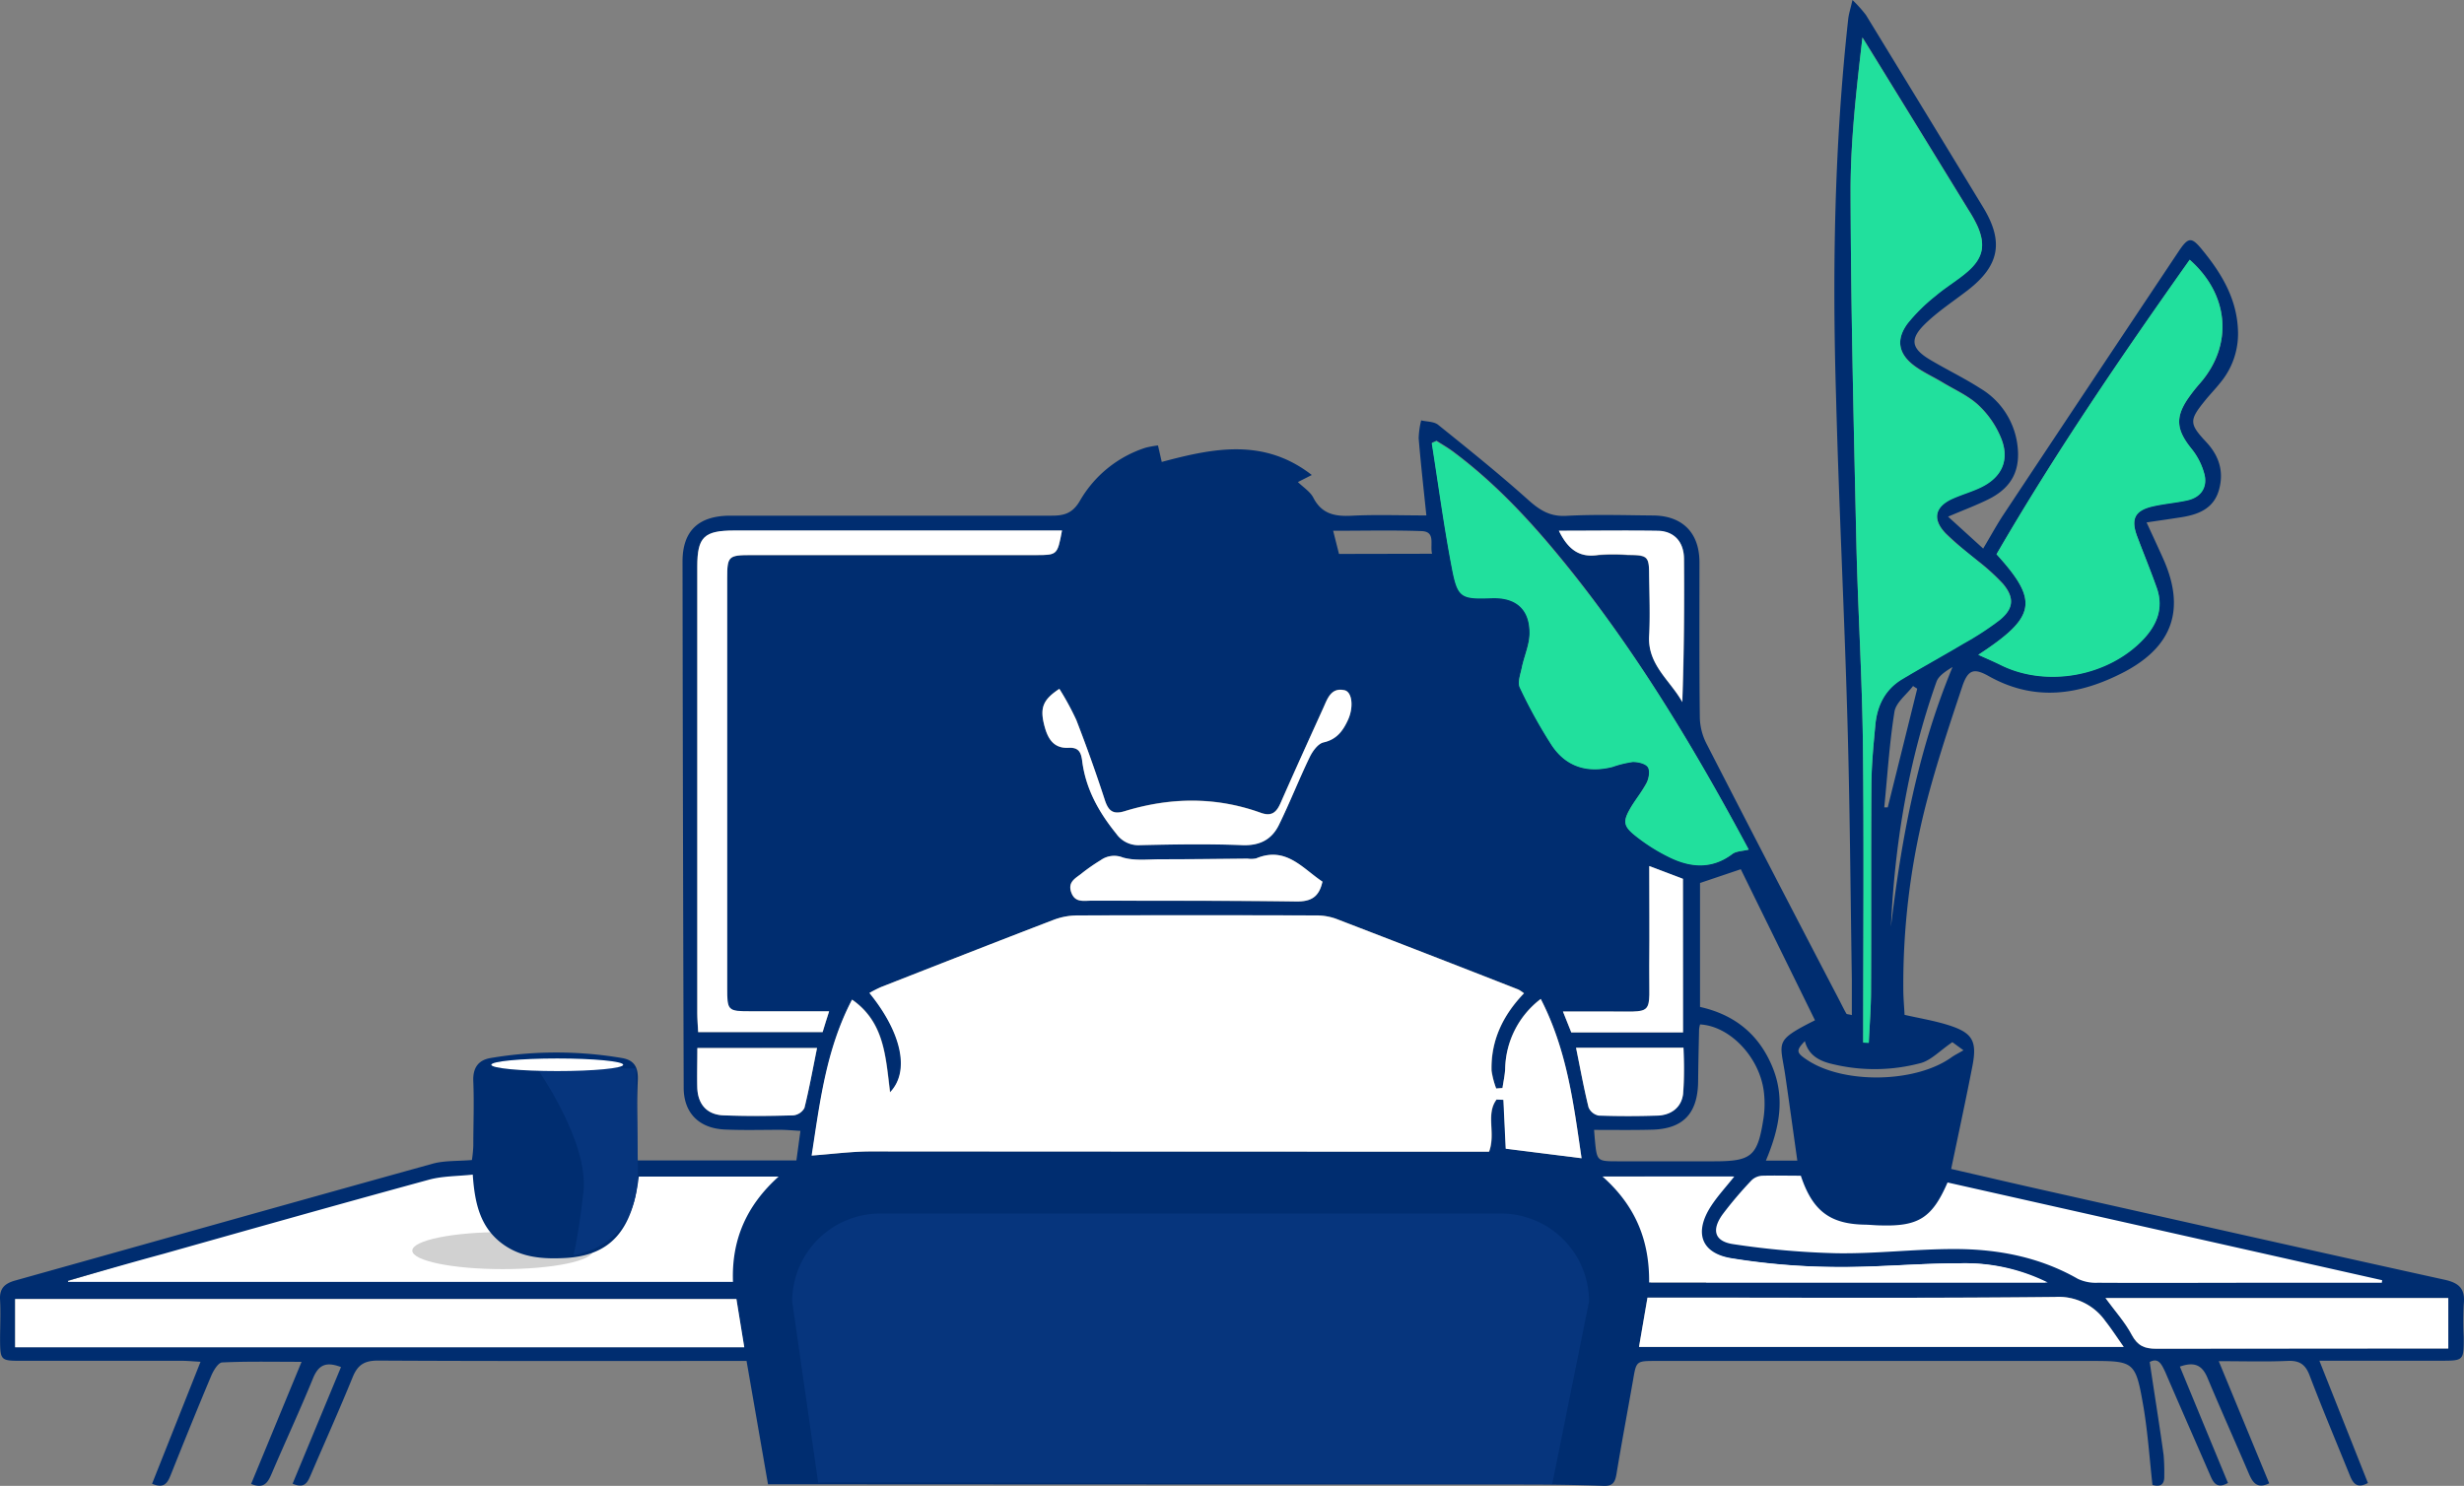 <svg xmlns="http://www.w3.org/2000/svg" width="531.863" height="320.795" viewBox="0 0 531.863 320.795">
  <rect x="0" y="0" width="531.863" height="320.795" fill="#808080" stroke="none"/>
  <g id="howitworks-image" transform="translate(-0.044)">
    <g id="Layer_1" data-name="Layer 1">
      <path id="Path_686" data-name="Path 686" d="M7.219,277.9l86.809-26.064h81.424L160.373,277.9Z" transform="translate(3)" fill="#fff"/>
      <ellipse id="Ellipse_20" data-name="Ellipse 20" cx="19.5" cy="4" rx="19.5" ry="4" transform="translate(89.044 266)" opacity="0.18"/>
      <path id="Path_684" data-name="Path 684" d="M175.451,277.9l-103.2-24.558L7.219,251.831,22.3,277.9Z" transform="translate(346.611)" fill="#fff"/>
      <path id="Path_645" data-name="Path 645" d="M464.07,294.05c1,6.84,2.09,13.46,3,20.1a44.625,44.625,0,0,1,.14,4.49c.07,1.91-.87,2.43-2.55,1.95-.62-5.58-1-11.18-1.91-16.68-1.76-10.12-1.91-10.09-11.87-10.09H357.55c-4.32,0-4.3,0-5,4.11-1.19,6.76-2.46,13.51-3.58,20.29-.29,1.74-.76,2.65-2.79,2.57-5.74-.21-11.49-.29-17.23-.29q-77.43,0-154.87-.05h-8.26l-4.63-26.63H157.4c-25.25,0-50.5.06-75.75-.08-3,0-4.42.95-5.51,3.65-2.87,7.05-6,14-9,21-.69,1.59-1.29,3.08-3.94,1.93l10.45-25.18c-3-1.13-4.74-.68-6,2.33-2.83,6.93-6,13.73-8.93,20.6-.79,1.83-1.58,3.51-4.47,2.3,3.55-8.58,7.08-17.14,10.89-26.36-6,0-11.58-.13-17.11.13-.86,0-1.91,1.74-2.39,2.88-3,7.13-5.9,14.3-8.77,21.48-.68,1.68-1.42,2.94-4,1.83L43.33,294c-1.63-.09-2.81-.21-4-.21H4.46c-4.24,0-4.37-.16-4.4-4.5,0-2.87.15-5.76,0-8.62-.17-2.51,1-3.57,3.22-4.2,30-8.4,60.05-16.88,90.1-25.22,2.58-.72,5.42-.54,8.53-.81a27.894,27.894,0,0,0,.3-3.05c0-4.63.19-9.26,0-13.87-.15-2.95,1.06-4.66,3.75-5.1a84.931,84.931,0,0,1,28.32,0c2.67.45,3.56,2,3.44,4.78-.25,5.7-.08,11.43-.08,17.33h34.31c.28-2,.54-4,.87-6.38-1.63-.09-3-.22-4.29-.23-4,0-8,.12-12-.06-5.59-.24-8.89-3.57-8.91-9q-.18-56.81-.25-113.61c0-6.7,3.5-9.92,10.37-9.92h69.37c2.74,0,4.47-.58,6-3.15a25.28,25.28,0,0,1,14.24-11.53,21.451,21.451,0,0,1,2.65-.48c.29,1.25.53,2.31.81,3.56,11-2.94,22-5.27,32.39,2.82l-3,1.52c1.17,1.15,2.65,2.06,3.33,3.38,1.85,3.58,4.72,4.08,8.35,3.89,5.22-.26,10.45-.06,16.05-.06-.6-5.8-1.21-11.22-1.66-16.64a18,18,0,0,1,.54-3.88c1.26.3,2.81.22,3.72,1,6.5,5.23,13,10.45,19.2,16,2.54,2.29,4.77,3.81,8.4,3.61,6.23-.34,12.5-.13,18.75-.08s9.95,3.65,10,10c0,11.25-.06,22.5.08,33.75a13.07,13.07,0,0,0,1.49,5.62q14.19,27.645,28.57,55.18c.52,1,1,2,1.57,3,.08.14.43.12,1.18.31v-7.76c-.29-18.61-.42-37.23-.95-55.84-.66-23.34-1.85-46.66-2.46-70C395.54,58.37,396,31.15,399,4c.12-1,.46-2.06.91-4a29.435,29.435,0,0,1,2.9,3.23Q415.5,24,428.14,44.8c4.5,7.44,3.47,12.59-3.39,17.89-3.06,2.36-6.34,4.5-9.1,7.17-3.49,3.38-3.08,5.39,1.13,7.88,3.54,2.1,7.27,3.89,10.72,6.11a16.64,16.64,0,0,1,7.94,11.73c.89,5.73-1,9.68-6.3,12.27-2.52,1.24-5.17,2.23-8.6,3.69l7.58,6.89c1.66-2.78,2.95-5.17,4.45-7.43q18.84-28.41,37.77-56.77c2.05-3.07,2.76-3.11,5-.37,4.26,5.18,7.64,10.76,7.79,17.81a16.52,16.52,0,0,1-3.86,11c-1,1.27-2.15,2.44-3.17,3.7-3.53,4.34-3.57,5.07.18,9.08,2.8,3,3.84,6.43,2.73,10.34-1.16,4.09-4.55,5.34-8.31,5.91-2.31.36-4.62.69-7.31,1.09,1.35,2.94,2.51,5.41,3.62,7.9,4.82,10.85,2,18.88-8.43,24.38-9.61,5-19.29,6.5-29.28.89-3.14-1.76-4.45-1.43-5.67,2.18-3,9-6,18-8.27,27.15a157.052,157.052,0,0,0-4.48,38.23c0,1.85.18,3.71.27,5.58,3.24.74,6.32,1.24,9.28,2.16,5.37,1.66,6.42,3.42,5.38,8.83-1.42,7.32-3,14.6-4.6,22.28,6.16,1.41,12.33,2.86,18.51,4.25,29.34,6.59,58.67,13.21,88,19.67,3.21.71,4.48,2,4.13,5.29a70.385,70.385,0,0,0,0,7.12c0,5.05,0,5.06-4.9,5.07H500.69l10.48,26.4c-2.68,1.46-3.38-.32-4.09-2.09-2.86-7.05-5.81-14.07-8.52-21.18-.91-2.38-2.21-3.2-4.73-3.09-4.7.21-9.42.06-14.86.06l10.89,26.37c-2.58,1.26-3.55-.13-4.38-2.06-2.94-6.88-6-13.69-8.9-20.61-1.11-2.7-2.68-3.7-6-2.53,3.48,8.44,6.92,16.77,10.38,25.12-2.52,1.42-3.21-.2-3.94-1.89-3.18-7.33-6.4-14.63-9.57-22C466.68,294.65,466,293,464.07,294.05Zm-122.64-44c-1.7-11.51-3.08-23.27-8.81-34.41a19.41,19.41,0,0,0-7.68,15.14c-.08,1.37-.38,2.72-.58,4.08L323,235a18.508,18.508,0,0,1-.95-3.85c-.21-6.55,2.46-12,7-16.71a8,8,0,0,0-1.21-.81q-19.69-7.68-39.42-15.3a12.69,12.69,0,0,0-4.38-.7q-25.68-.06-51.37,0a14.65,14.65,0,0,0-5.08.93c-12.46,4.78-24.89,9.66-37.31,14.53a27.057,27.057,0,0,0-2.51,1.28c6.75,8.29,8.92,16.79,4.45,21.44-1-7.64-1.16-15.11-8.2-20-5.66,10.81-7,22.41-8.72,33.66,4.6-.34,8.68-.89,12.77-.89q64.49-.06,129,.05h4.44c1.48-4-.77-8.09,1.62-11.26l1.48.07.5,10.55Zm60.79-25h1.21c.17-3.76.47-7.53.48-11.29.06-14.74,0-29.48.08-44.22,0-4.36.45-8.72.85-13.06.38-4.18,2.09-7.71,5.81-9.94,4.39-2.63,8.87-5.09,13.26-7.7a62.863,62.863,0,0,0,7.82-5.1c3-2.48,3.15-4.81.65-7.76a45.774,45.774,0,0,0-5.23-4.78,84.536,84.536,0,0,1-7.11-6.07c-3-3.12-2.33-5.89,1.6-7.6,1.94-.85,4-1.44,5.91-2.35,4.5-2.14,6.31-5.81,4.51-10.46a20.151,20.151,0,0,0-4.93-7.26c-2.23-2.08-5.21-3.37-7.88-5-1.93-1.15-4-2.09-5.81-3.4-3.62-2.6-4.27-5.77-1.6-9.35a38,38,0,0,1,6.11-6c2.19-1.86,4.71-3.32,6.86-5.2,3.31-2.9,3.85-5.69,2.11-9.69a28.847,28.847,0,0,0-2-3.6q-10.28-16.76-20.58-33.49l-2.28-3.69c-1.29,11.16-2.58,22.18-2.56,33.19.06,25.21.68,50.41,1.24,75.61.33,14.58,1.25,29.16,1.42,43.74.24,21.59.06,43.06.06,64.52Zm24.83-83.72c1.87.84,3.47,1.52,5,2.28,9.85,4.78,23.08,2.36,30.66-5.69,2.92-3.1,4.36-6.72,2.87-11-1.32-3.75-2.84-7.42-4.24-11.15s-.51-5.63,3.43-6.52c2.41-.55,4.91-.74,7.33-1.27,2.91-.62,4.4-2.7,3.79-5.49A14.68,14.68,0,0,0,473,96.76c-3.07-3.85-3.45-6.52-.81-10.5a36.165,36.165,0,0,1,2.76-3.54c7.14-8.21,6.33-19.08-2.25-26.64C458,76.83,443.68,97.8,431,119.66c9.21,10.13,8.54,13.54-3.95,21.72ZM14.67,276.51l.11.25H158.26c-.33-9.06,2.88-16.47,9.85-22.74H137.93c-1.41,11.73-6.16,17-15.76,17.57-4.77.26-9.47,0-13.6-3-4.92-3.59-6.06-8.88-6.48-15-3.33.36-6.49.3-9.42,1.09-19.13,5.22-38.21,10.61-57.3,16C28.47,272.55,21.57,274.54,14.67,276.51Zm362.84-93.09C366.25,162.4,354,141.82,339,123c-7.52-9.39-15.55-18.28-25.25-25.5-1.15-.86-2.41-1.58-3.62-2.36l-1,.45c1.43,9,2.63,18.09,4.36,27.06,1.23,6.36,2,6.63,8.6,6.4,5.16-.18,8.15,2.32,8.15,7.51,0,2.52-1.17,5-1.69,7.56-.29,1.4-.94,3.14-.42,4.23A107.276,107.276,0,0,0,335,160.81c3.09,4.72,7.71,6.07,13.13,4.71a22.83,22.83,0,0,1,4.35-1.07c1.11,0,2.71.31,3.26,1.08s.27,2.38-.2,3.36a56.744,56.744,0,0,1-3.22,5c-2.09,3.45-2,4.38,1.24,6.87a39.169,39.169,0,0,0,7,4.33c4.53,2.18,9.07,2.51,13.42-.75.81-.6,2.15-.57,3.53-.92ZM159,280.45H3.31v10.41H160.67C160.08,287.23,159.54,283.94,159,280.45Zm229.79-26.62c-2.88,0-5.61-.07-8.34,0a3.6,3.6,0,0,0-2.28.94,83.59,83.59,0,0,0-6.3,7.41c-2.46,3.42-1.72,5.87,2.39,6.44a176.752,176.752,0,0,0,22.26,1.95c8.46.13,16.95-.92,25.42-.91,9.32,0,18.35,1.71,26.62,6.44a9,9,0,0,0,4.28.84c11.86.07,23.73,0,35.59,0h25.74l.07-.55-93.81-21.1c-3.31,7.63-6.26,9.49-14.32,9.27-1.12,0-2.24-.13-3.36-.16-7.63-.09-11.45-2.91-13.99-10.57ZM229.27,114.57H158.54c-6.55,0-8,1.4-8,7.83v96.3c0,1.33.12,2.66.19,4.15h26.88c.44-1.42.86-2.75,1.4-4.48H162c-4.9,0-5-.13-5-5.07V124.87c0-4.78.27-5,5.16-5h61.46C228.3,119.83,228.3,119.82,229.27,114.57ZM353.83,290.8H458.48c-1.57-2.21-2.73-4-4-5.63A12.33,12.33,0,0,0,443.63,280c-27.84.29-55.69.14-83.54.14h-4.43C355,283.89,354.45,287.18,353.83,290.8Zm100.69-10.56c2.11,2.89,4.24,5.23,5.66,7.94,1.25,2.37,2.75,3,5.29,3,19.84-.09,39.68-.05,59.52-.05h3.49V280.24Zm-62.72-60c-5.43-11.06-10.75-21.88-16-32.58l-8.8,2.97v26.76c7.63,1.71,12.78,6.05,15.64,13s1.35,13.58-1.42,20.18H388c-.88-6.26-1.71-12.3-2.59-18.33-1.09-7.4-2.56-7.45,6.39-11.96ZM346.33,254c7.35,6.48,10.15,14.08,10.07,22.88h85.66a39.77,39.77,0,0,0-18.67-4.14c-9.1,0-18.21.92-27.3.8a146.883,146.883,0,0,1-22.27-1.89c-6.64-1.1-8.14-5.58-4.42-11.29,1.4-2.15,3.17-4.06,5-6.36Zm-2.2-10.08c.09,1.13.12,1.63.17,2.12.44,4.66.44,4.68,5,4.68h20.59c8.3,0,9.55-1.05,10.83-9.41a21.209,21.209,0,0,0,.1-5.22c-.73-7.59-7.24-14.57-13.81-14.92a5.883,5.883,0,0,0-.21,1.08c-.09,3.74-.17,7.49-.21,11.23-.08,7-3.3,10.34-10.26,10.42-3.92.1-7.89.04-12.2.04Zm-115.42-95.2c-3.46,2.25-4.17,4-3.32,7.56.68,2.82,1.81,5.37,5.32,5.19,2.22-.11,2.71,1,2.95,2.87.76,6,3.6,11.06,7.36,15.69a5.83,5.83,0,0,0,5.09,2.4c7.36-.13,14.73-.26,22.08,0,3.79.15,6.38-1.22,7.92-4.38,2.35-4.79,4.3-9.78,6.62-14.59.62-1.29,1.8-2.94,3-3.21,2.86-.63,4.2-2.52,5.26-4.81,1.28-2.75.95-6.07-.72-6.45-2.93-.66-3.69,1.83-4.6,3.85-3.09,6.81-6.17,13.62-9.19,20.46-.87,2-1.89,3-4.29,2.15-9.73-3.51-19.57-3.37-29.38-.35-2.56.79-3.53-.09-4.3-2.45q-2.83-8.7-6.14-17.23a59,59,0,0,0-3.66-6.7Zm56.79,41.62c-4.29-2.84-7.87-7.71-14.32-5a5.22,5.22,0,0,1-1.86.05c-6.25.06-12.49.14-18.74.14-2.74,0-5.63.36-8.17-.38a5,5,0,0,0-4.78.57,41.072,41.072,0,0,0-4,2.77c-1.23,1.05-3.18,1.75-2.38,4.12s2.63,1.85,4.32,1.86c14.75,0,29.49,0,44.24.17C283,194.66,284.76,193.7,285.5,190.34ZM150.57,226.26c0,3.09-.08,5.81,0,8.53.12,3.67,2.12,5.91,5.73,6,5,.18,10,.13,15,0a3.08,3.08,0,0,0,2.4-1.6c1-4.19,1.81-8.46,2.72-12.94Zm212.76-3.37V189.74L356.06,187c0,7.49.05,14.45,0,21.41-.1,11.52,1.55,9.85-9.8,10h-8.83c.8,2,1.33,3.31,1.8,4.51Zm-26.8-108.31c2,4.08,4.51,5.9,8.6,5.3a42.161,42.161,0,0,1,6.36,0c4.25,0,4.53.3,4.56,4.41,0,4.37.2,8.74,0,13.1-.34,6.26,4.57,9.59,7.15,14.24.4-10.41.45-20.64.37-30.87,0-3.72-2.12-6-5.67-6.09-7-.19-13.96-.09-21.37-.09Zm3.71,111.63c.93,4.56,1.68,8.71,2.7,12.8a3,3,0,0,0,2.22,1.78q6.33.255,12.68,0c2.93-.1,5.14-1.76,5.5-4.65.4-3.24.09-6.58.09-10ZM309.16,119.55c-.51-2,.86-4.78-2.29-4.89-6.18-.22-12.37-.07-19.06-.07.5,2,.88,3.47,1.26,5Zm99,80.93c2.28-19.32,5.8-38.28,13.35-56.48-1.42.89-3,1.86-3.48,3.21-6.11,17.24-9.03,35.09-9.84,53.27ZM421.47,225c-2.73,1.86-4.56,3.87-6.78,4.5a38.54,38.54,0,0,1-18.88.28c-2.8-.62-5.33-1.76-6.18-5-2,2.06-1.85,2.52.62,4.14,7.95,5.19,23.33,4.86,31-.63.7-.5,1.49-.88,2.62-1.54Zm-7.59-76.32-.9-.57c-1.37,1.82-3.64,3.5-4,5.49-1.1,6.85-1.52,13.8-2.21,20.71h.75q3.19-12.78,6.36-25.61Z" fill="#002d70"/>
      <path id="Path_685" data-name="Path 685" d="M255.823,3080.46s11.433,16.073,10.107,27.009-2.154,13.421-2.154,13.421,14.084-1.326,13.918-18.227-.492-22.038-.492-22.038Z" transform="translate(-139.956 -2849.954)" fill="#06357d"/>
      <path id="Path_646" data-name="Path 646" d="M341.43,250.06,325.05,248l-.5-10.55-1.48-.07c-2.39,3.17-.14,7.27-1.62,11.26H317q-64.49,0-129-.05c-4.09,0-8.17.55-12.77.89,1.76-11.25,3.06-22.85,8.72-33.66,7,4.88,7.24,12.35,8.2,20,4.47-4.65,2.3-13.15-4.45-21.44a27.07,27.07,0,0,1,2.51-1.28c12.42-4.87,24.85-9.75,37.31-14.53a14.65,14.65,0,0,1,5.08-.93q25.69-.09,51.37,0a12.69,12.69,0,0,1,4.38.7q19.74,7.57,39.42,15.3a8,8,0,0,1,1.21.81c-4.5,4.69-7.17,10.16-7,16.71A18.509,18.509,0,0,0,323,235l1.36-.1c.2-1.36.5-2.71.58-4.08a19.41,19.41,0,0,1,7.68-15.14C338.35,226.79,339.73,238.55,341.43,250.06Z" fill="#fff"/>
      <path id="Path_647" data-name="Path 647" d="M402.22,225.1c0-21.46.18-42.93-.06-64.4-.17-14.58-1.09-29.16-1.42-43.74-.56-25.2-1.18-50.4-1.24-75.61,0-11,1.27-22,2.56-33.19l2.28,3.69q10.31,16.74,20.58,33.49a28.851,28.851,0,0,1,2,3.6c1.74,4,1.2,6.79-2.11,9.69-2.15,1.88-4.67,3.34-6.86,5.2a38,38,0,0,0-6.11,6c-2.67,3.58-2,6.75,1.6,9.35,1.82,1.31,3.88,2.25,5.81,3.4,2.67,1.6,5.65,2.89,7.88,5a20.15,20.15,0,0,1,4.93,7.26c1.8,4.65,0,8.32-4.51,10.46-1.91.91-4,1.5-5.91,2.35-3.93,1.71-4.61,4.48-1.6,7.6,2.15,2.24,4.75,4,7.11,6.07a45.777,45.777,0,0,1,5.23,4.78c2.5,3,2.36,5.28-.65,7.76a62.861,62.861,0,0,1-7.82,5.1c-4.39,2.61-8.87,5.07-13.26,7.7-3.72,2.23-5.43,5.76-5.81,9.94-.4,4.34-.82,8.7-.85,13.06-.11,14.74,0,29.48-.08,44.22,0,3.76-.31,7.53-.48,11.29Z" fill="#21e09d"/>
      <path id="Path_648" data-name="Path 648" d="M427.05,141.38c12.49-8.18,13.16-11.59,3.95-21.72,12.68-21.86,27-42.83,41.69-63.58,8.58,7.56,9.39,18.43,2.25,26.64a36.169,36.169,0,0,0-2.76,3.54c-2.64,4-2.26,6.65.81,10.5a14.68,14.68,0,0,1,2.94,5.81c.61,2.79-.88,4.87-3.79,5.49-2.42.53-4.92.72-7.33,1.27-3.94.89-4.86,2.71-3.43,6.52s2.92,7.4,4.24,11.15c1.49,4.25.05,7.87-2.87,11-7.58,8.05-20.81,10.47-30.66,5.69C430.52,142.9,428.92,142.22,427.05,141.38Z" fill="#21e09d"/>
      <path id="Path_650" data-name="Path 650" d="M377.51,183.42c-1.38.35-2.72.32-3.57,1-4.35,3.26-8.89,2.93-13.42.75a39.172,39.172,0,0,1-7-4.33c-3.25-2.49-3.33-3.42-1.24-6.87,1-1.7,2.36-3.26,3.22-5,.47-1,.72-2.63.2-3.36s-2.15-1.12-3.26-1.08a22.831,22.831,0,0,0-4.35,1.07c-5.42,1.36-10,0-13.13-4.71a107.275,107.275,0,0,1-6.87-12.43c-.52-1.09.13-2.83.42-4.23.52-2.53,1.69-5,1.69-7.56,0-5.19-3-7.69-8.15-7.51-6.61.23-7.37,0-8.6-6.4-1.73-9-2.93-18-4.36-27.06l1-.45c1.21.78,2.47,1.5,3.62,2.36,9.7,7.22,17.73,16.11,25.25,25.5C354,141.82,366.25,162.4,377.51,183.42Z" fill="#21e09d"/>
      <path id="Path_651" data-name="Path 651" d="M159,280.45c.57,3.49,1.11,6.78,1.7,10.41H3.31V280.45Z" fill="#fff"/>
      <path id="Path_653" data-name="Path 653" d="M229.27,114.57c-1,5.25-1,5.26-5.64,5.26H162.17c-4.89,0-5.16.26-5.16,5v88.43c0,4.94.13,5.06,5,5.07h17c-.54,1.73-1,3.06-1.4,4.48H150.75c-.07-1.49-.19-2.82-.19-4.15v-96.3c0-6.43,1.43-7.83,8-7.83h70.73Z" fill="#fff"/>
      <path id="Path_654" data-name="Path 654" d="M353.83,290.8c.62-3.62,1.19-6.91,1.83-10.65h4.43c27.85,0,55.7.15,83.54-.14a12.33,12.33,0,0,1,10.82,5.16c1.3,1.66,2.46,3.42,4,5.63Z" fill="#fff"/>
      <path id="Path_655" data-name="Path 655" d="M454.52,280.24h74v10.89H525q-29.76,0-59.52.05c-2.54,0-4-.63-5.29-3C458.76,285.47,456.63,283.13,454.52,280.24Z" fill="#fff"/>
      <path id="Path_657" data-name="Path 657" d="M346.33,254H374.4c-1.83,2.3-3.6,4.21-5,6.36-3.72,5.71-2.22,10.19,4.42,11.29a146.882,146.882,0,0,0,22.27,1.89c9.09.12,18.2-.8,27.3-.8a39.77,39.77,0,0,1,18.67,4.14H356.4C356.48,268.1,353.68,260.5,346.33,254Z" transform="translate(-0.386)" fill="#fff"/>
      <path id="Path_659" data-name="Path 659" d="M228.71,148.72a59,59,0,0,1,3.66,6.74q3.31,8.52,6.14,17.23c.77,2.36,1.74,3.24,4.3,2.45,9.81-3,19.65-3.16,29.38.35,2.4.87,3.42-.17,4.29-2.15,3-6.84,6.1-13.65,9.19-20.46.91-2,1.67-4.51,4.6-3.85,1.67.38,2,3.7.72,6.45-1.06,2.29-2.4,4.18-5.26,4.81-1.2.27-2.38,1.92-3,3.21-2.32,4.81-4.27,9.8-6.62,14.59-1.54,3.16-4.13,4.53-7.92,4.38-7.35-.3-14.72-.17-22.08,0A5.83,5.83,0,0,1,241,180c-3.76-4.63-6.6-9.68-7.36-15.69-.24-1.87-.73-3-2.95-2.87-3.51.18-4.64-2.37-5.32-5.19C224.54,152.74,225.25,151,228.71,148.72Z" fill="#fff"/>
      <path id="Path_660" data-name="Path 660" d="M285.5,190.34c-.74,3.36-2.48,4.32-5.68,4.28-14.75-.22-29.49-.14-44.24-.17-1.69,0-3.53.45-4.32-1.86s1.15-3.07,2.38-4.12a41.068,41.068,0,0,1,4-2.77,5,5,0,0,1,4.78-.57c2.54.74,5.43.39,8.17.38,6.25,0,12.49-.08,18.74-.14a5.221,5.221,0,0,0,1.86-.05C277.63,182.63,281.21,187.5,285.5,190.34Z" fill="#fff"/>
      <path id="Path_661" data-name="Path 661" d="M150.57,226.26H176.4c-.91,4.48-1.67,8.75-2.72,12.94a3.08,3.08,0,0,1-2.4,1.6c-5,.15-10,.2-15,0-3.61-.12-5.61-2.36-5.73-6C150.49,232.07,150.57,229.35,150.57,226.26Z" fill="#fff"/>
      <path id="Path_662" data-name="Path 662" d="M363.33,222.89H339.21c-.47-1.2-1-2.53-1.8-4.51h8.83c11.35-.13,9.7,1.54,9.8-10,.07-7,0-13.92,0-21.41l7.27,2.76Z" fill="#fff"/>
      <path id="Path_663" data-name="Path 663" d="M336.53,114.58c7.41,0,14.37-.1,21.33,0,3.55.07,5.65,2.37,5.67,6.09.08,10.23,0,20.46-.37,30.87-2.58-4.65-7.49-8-7.15-14.24.24-4.36.07-8.73,0-13.1,0-4.11-.31-4.37-4.56-4.41a42.161,42.161,0,0,0-6.36,0C341,120.48,338.52,118.66,336.53,114.58Z" fill="#fff"/>
      <path id="Path_664" data-name="Path 664" d="M340.24,226.21h23.19a83.228,83.228,0,0,1-.09,10c-.36,2.89-2.57,4.55-5.5,4.65q-6.345.21-12.68,0a3,3,0,0,1-2.22-1.78C341.92,234.92,341.17,230.77,340.24,226.21Z" fill="#fff"/>
      <ellipse id="Ellipse_19" data-name="Ellipse 19" cx="14.23" cy="1.36" rx="14.23" ry="1.36" transform="translate(106.1 228.52)" fill="#fff"/>
      <path id="Path_672" data-name="Path 672" d="M19,0H153a19,19,0,0,1,19,19l-7.945,39.393c0,.079.072.108,0,0L19.436,58.042c-.2.1-13.824-.1-13.824.1L0,19A19,19,0,0,1,19,0Z" transform="translate(171.044 262)" fill="#06357d"/>
    </g>
  </g>
</svg>
